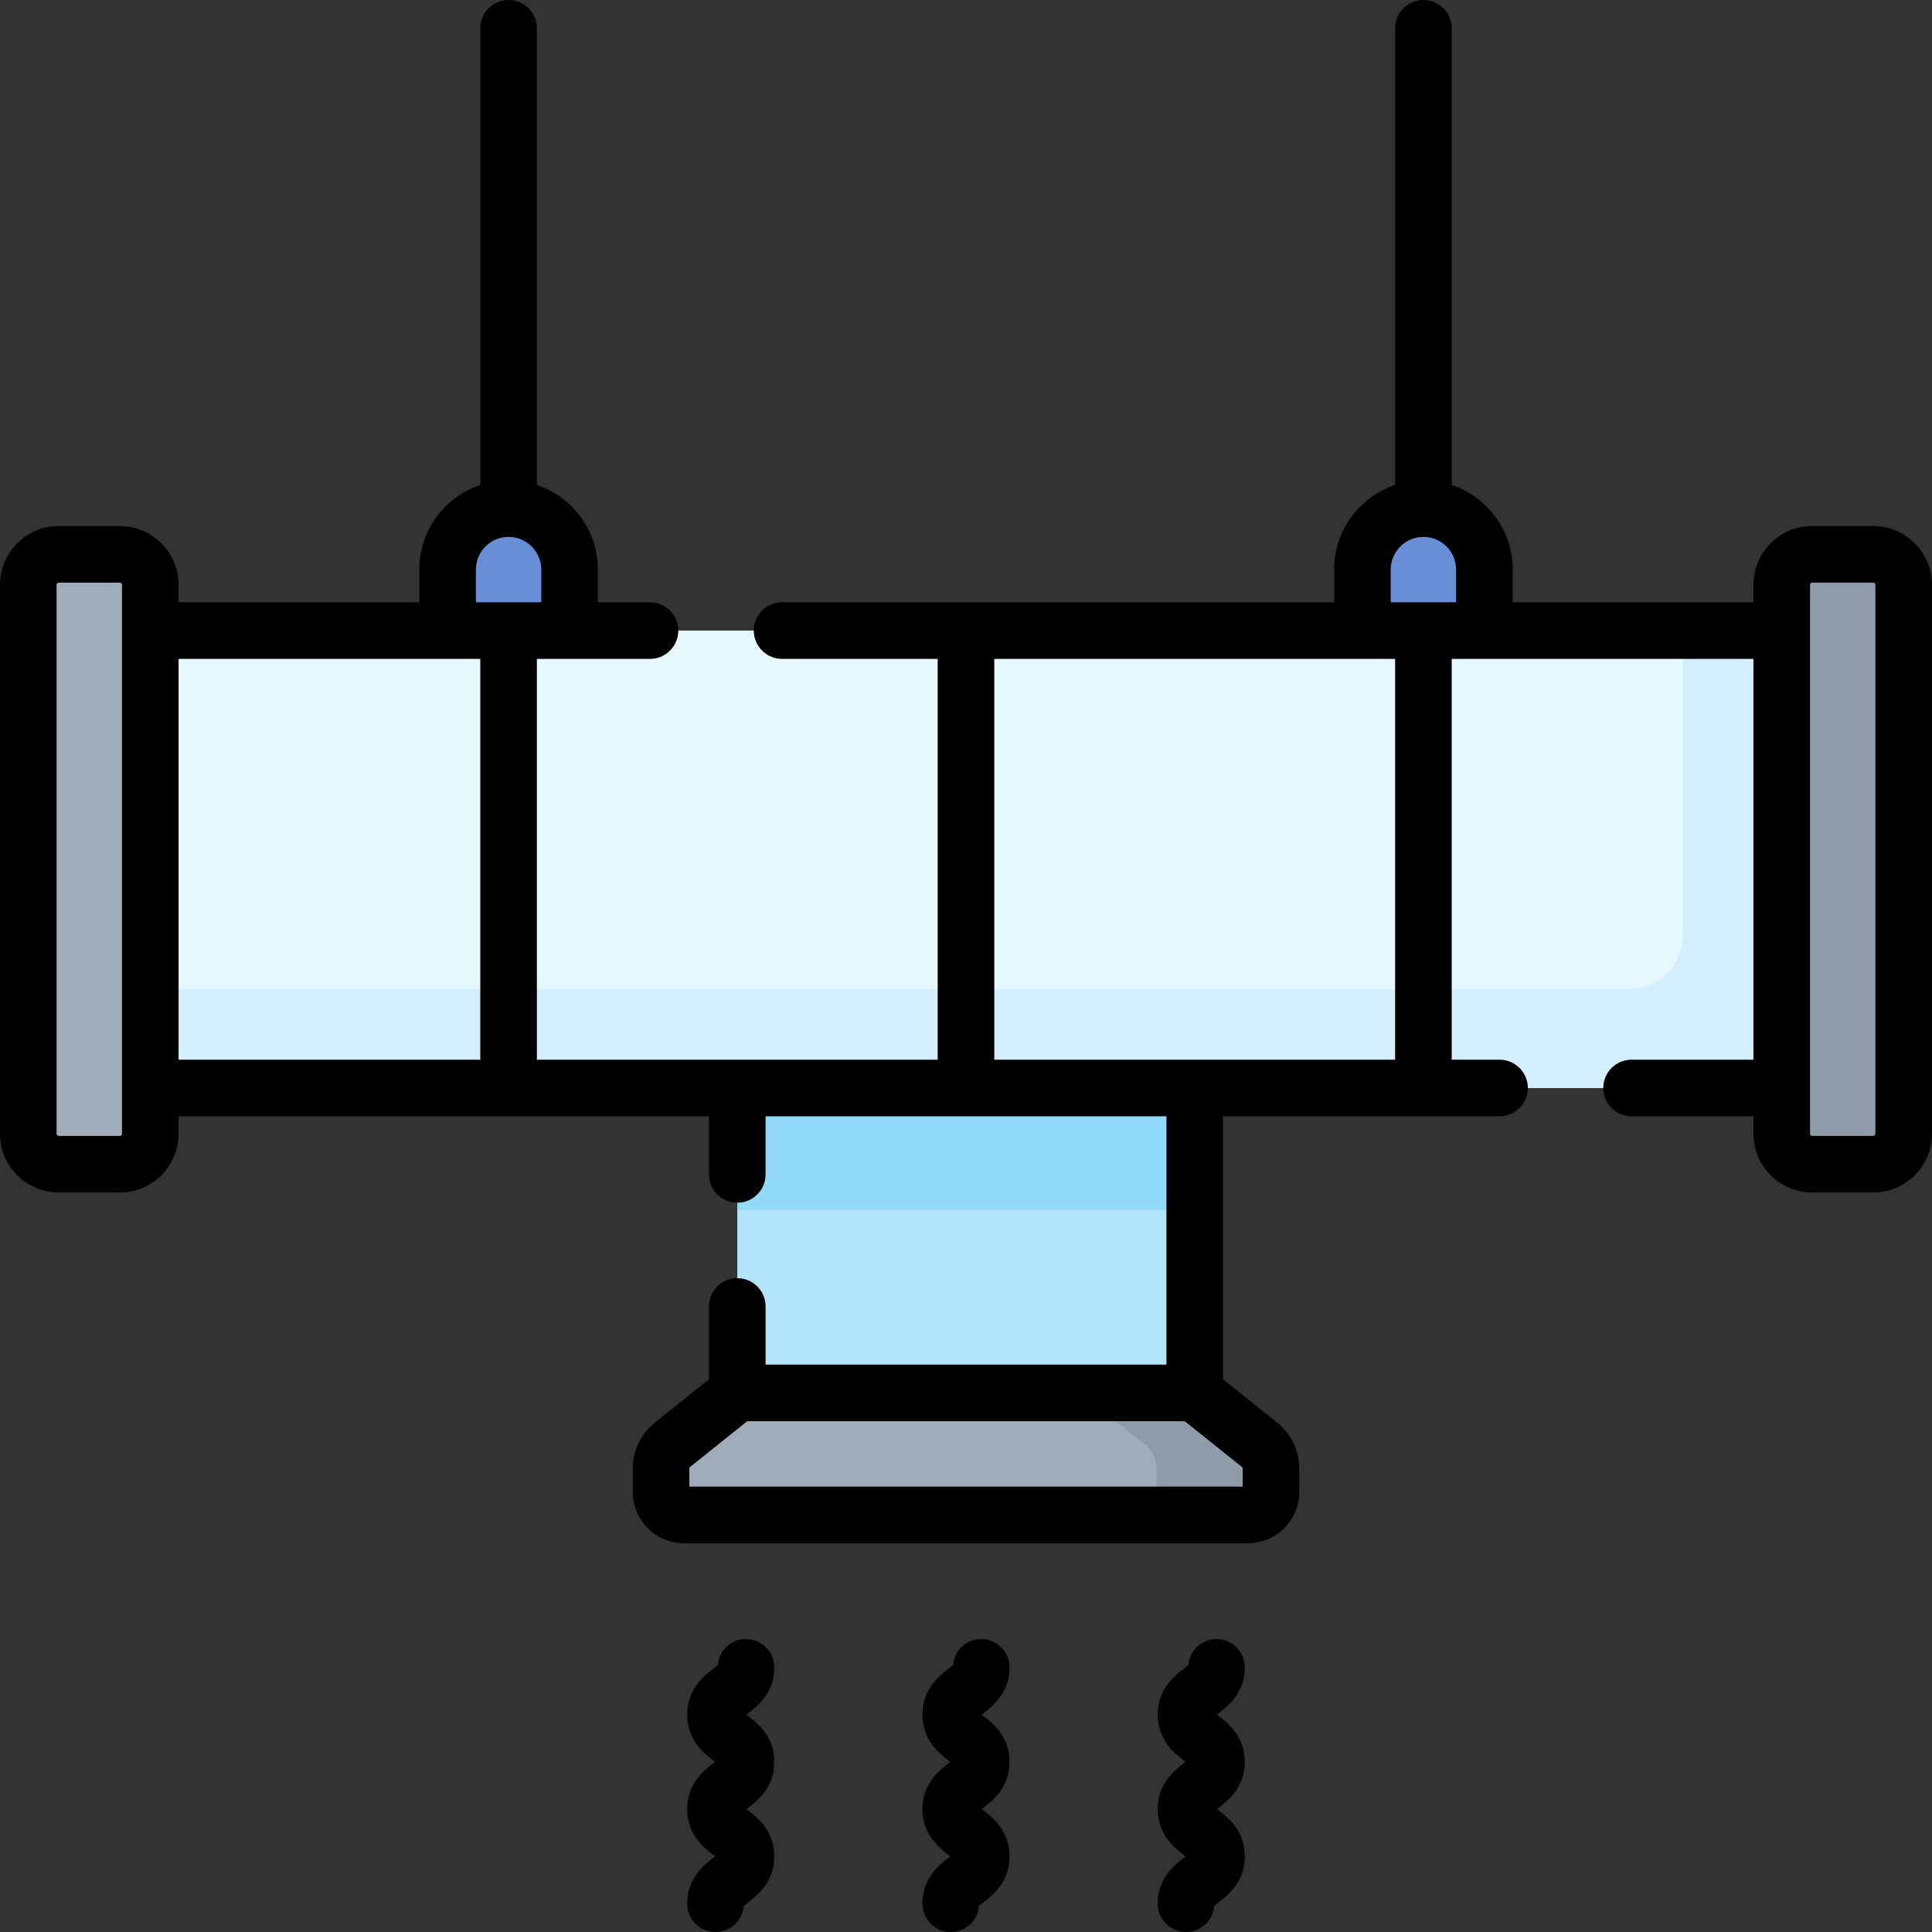 <svg width="109" height="109" viewBox="0 0 109 109" fill="none" xmlns="http://www.w3.org/2000/svg">
<rect x="0" y="0" width="109" height="109" fill="#333333" stroke="none"/>
<g clip-path="url(#clip0_1_3902)">
<path d="M25.253 35.575H32.135V32.134C32.135 30.234 30.594 28.693 28.694 28.693C26.794 28.693 25.253 30.234 25.253 32.134V35.575H25.253Z" fill="#688ED5"/>
<path d="M83.747 35.575H76.865V32.134C76.865 30.234 78.406 28.693 80.306 28.693C82.206 28.693 83.747 30.234 83.747 32.134V35.575H83.747Z" fill="#688ED5"/>
<path d="M8.479 35.576H100.522V61.383H8.479V35.576Z" fill="#E6F7FE"/>
<path d="M8.479 35.576H100.522V61.383H8.479V35.576Z" fill="#E6F7FE"/>
<path d="M94.93 35.576V52.781C94.93 54.443 93.582 55.791 91.92 55.791H8.479V61.383H100.522V35.576H94.93Z" fill="#D3EFFD"/>
<path d="M41.597 61.381H67.403V78.585H41.597V61.381Z" fill="#B2E5FB"/>
<path d="M41.597 61.381H67.403V68.263H41.597V61.381Z" fill="#91DAFA"/>
<path d="M107.403 32.994V63.962C107.403 64.912 106.633 65.682 105.683 65.682H102.242C101.292 65.682 100.521 64.912 100.521 63.962V32.994C100.521 32.044 101.292 31.273 102.242 31.273H105.683C106.633 31.273 107.403 32.044 107.403 32.994Z" fill="#8D9CA8"/>
<path d="M8.478 32.994V63.962C8.478 64.912 7.708 65.682 6.758 65.682H3.317C2.367 65.682 1.597 64.912 1.597 63.962V32.994C1.597 32.044 2.367 31.273 3.317 31.273H6.758C7.708 31.273 8.478 32.044 8.478 32.994Z" fill="#9FACBA"/>
<path d="M70.414 85.468H38.586C37.874 85.468 37.296 84.89 37.296 84.177V82.854C37.296 82.331 37.533 81.837 37.942 81.51L41.597 78.586H67.403L71.059 81.51C71.467 81.837 71.705 82.331 71.705 82.854V84.177C71.705 84.89 71.127 85.468 70.414 85.468Z" fill="#9FACBA"/>
<path d="M71.059 81.51L67.404 78.586H60.952L64.608 81.51C65.016 81.837 65.253 82.331 65.253 82.854V84.177C65.253 84.89 64.675 85.468 63.963 85.468H70.415C71.127 85.468 71.705 84.89 71.705 84.177V82.854C71.705 82.331 71.467 81.837 71.059 81.51Z" fill="#8D9CA8"/>
<path d="M105.683 29.677H102.242C100.413 29.677 98.925 31.165 98.925 32.994V33.98H85.344V32.134C85.344 29.915 83.9 28.027 81.903 27.358V1.597C81.903 0.715 81.189 0 80.307 0C79.425 0 78.71 0.715 78.71 1.597V27.358C76.713 28.027 75.269 29.915 75.269 32.135V33.98H44.124C43.242 33.98 42.527 34.694 42.527 35.576C42.527 36.458 43.242 37.173 44.124 37.173H52.903V59.786H30.29V37.173H36.672C37.554 37.173 38.269 36.458 38.269 35.576C38.269 34.694 37.554 33.98 36.672 33.98H33.731V32.134C33.731 29.915 32.287 28.027 30.29 27.358V1.597C30.29 0.715 29.575 0 28.693 0C27.811 0 27.097 0.715 27.097 1.597V27.358C25.1 28.027 23.656 29.915 23.656 32.135V33.98H10.075V32.995C10.075 31.166 8.587 29.678 6.758 29.678H3.317C1.488 29.677 0 31.166 0 32.994V63.962C0 65.791 1.488 67.279 3.317 67.279H6.758C8.587 67.279 10.075 65.791 10.075 63.962V62.979H40V66.258C40 67.14 40.715 67.855 41.597 67.855C42.479 67.855 43.193 67.14 43.193 66.258V62.979H65.807V76.99H43.193V73.709C43.193 72.827 42.479 72.112 41.597 72.112C40.715 72.112 40 72.827 40 73.709V77.819L36.944 80.264C36.153 80.897 35.699 81.841 35.699 82.854V84.178C35.699 85.77 36.994 87.065 38.586 87.065H70.414C72.006 87.065 73.301 85.77 73.301 84.178V82.854C73.301 81.841 72.848 80.897 72.056 80.264L69 77.819V62.979H84.601C85.483 62.979 86.198 62.265 86.198 61.383C86.198 60.501 85.483 59.786 84.601 59.786H81.903V37.173H98.925V59.786H92.052C91.17 59.786 90.455 60.501 90.455 61.383C90.455 62.265 91.17 62.979 92.052 62.979H98.925V63.962C98.925 65.791 100.413 67.279 102.242 67.279H105.683C107.512 67.279 109 65.791 109 63.962V32.994C109 31.166 107.512 29.677 105.683 29.677ZM70.108 82.854V83.871H38.892V82.854C38.892 82.816 38.909 82.781 38.939 82.757L42.157 80.183H66.843L70.061 82.757C70.091 82.781 70.108 82.816 70.108 82.854ZM78.462 32.134C78.462 31.118 79.29 30.29 80.307 30.29C81.323 30.29 82.151 31.118 82.151 32.134V33.98H78.462V32.134ZM26.849 32.134C26.849 31.118 27.677 30.29 28.693 30.29C29.71 30.29 30.538 31.118 30.538 32.134V33.98H26.849V32.134ZM6.882 63.962C6.882 64.031 6.826 64.086 6.758 64.086H3.317C3.249 64.086 3.193 64.031 3.193 63.962V32.994C3.193 32.926 3.249 32.871 3.317 32.871H6.758C6.826 32.871 6.882 32.926 6.882 32.994V63.962ZM10.075 37.173H27.097V59.786H10.075V37.173ZM78.71 59.786H56.097V37.173H78.71V59.786ZM105.807 63.962C105.807 64.031 105.751 64.086 105.683 64.086H102.242C102.174 64.086 102.118 64.031 102.118 63.962V32.994C102.118 32.926 102.174 32.871 102.242 32.871H105.683C105.751 32.871 105.807 32.926 105.807 32.994V63.962Z" fill="black"/>
<path d="M70.23 94.069C70.23 93.187 69.516 92.473 68.633 92.473C67.795 92.473 67.107 93.12 67.042 93.942C66.974 94.002 66.871 94.082 66.795 94.14C66.278 94.54 65.316 95.286 65.316 96.735C65.316 98.184 66.278 98.93 66.795 99.33C66.823 99.352 66.854 99.376 66.886 99.401C66.855 99.426 66.823 99.451 66.795 99.472C66.278 99.873 65.316 100.618 65.316 102.067C65.316 103.516 66.278 104.262 66.795 104.663C66.823 104.684 66.855 104.709 66.887 104.735C66.855 104.76 66.823 104.785 66.795 104.806C66.278 105.207 65.316 105.953 65.316 107.402C65.316 108.284 66.031 108.999 66.913 108.999C67.752 108.999 68.441 108.351 68.505 107.529C68.573 107.469 68.676 107.389 68.752 107.33C69.269 106.93 70.23 106.184 70.23 104.735C70.23 103.285 69.268 102.539 68.752 102.139C68.724 102.117 68.692 102.093 68.66 102.068C68.692 102.042 68.724 102.018 68.751 101.996C69.268 101.596 70.23 100.85 70.23 99.401C70.23 97.952 69.268 97.207 68.751 96.806C68.724 96.784 68.692 96.76 68.66 96.735C68.692 96.71 68.724 96.686 68.751 96.664C69.268 96.264 70.23 95.519 70.23 94.069Z" fill="black"/>
<path d="M56.957 94.069C56.957 93.187 56.242 92.473 55.36 92.473C54.521 92.473 53.833 93.12 53.768 93.942C53.7 94.002 53.597 94.081 53.522 94.14C53.005 94.54 52.043 95.286 52.043 96.735C52.043 98.184 53.005 98.93 53.522 99.33C53.55 99.352 53.581 99.376 53.613 99.401C53.581 99.426 53.55 99.451 53.522 99.472C53.005 99.873 52.043 100.618 52.043 102.067C52.043 103.516 53.005 104.262 53.522 104.663C53.55 104.684 53.581 104.709 53.614 104.735C53.582 104.76 53.55 104.785 53.522 104.806C53.005 105.207 52.043 105.953 52.043 107.402C52.043 108.284 52.758 108.999 53.64 108.999C54.479 108.999 55.167 108.351 55.231 107.529C55.299 107.469 55.403 107.389 55.478 107.33C55.995 106.93 56.957 106.184 56.957 104.735C56.957 103.285 55.995 102.539 55.478 102.139C55.45 102.117 55.419 102.093 55.386 102.068C55.419 102.042 55.45 102.018 55.478 101.996C55.995 101.596 56.957 100.851 56.957 99.401C56.957 97.952 55.995 97.207 55.478 96.806C55.45 96.784 55.419 96.76 55.387 96.735C55.419 96.71 55.45 96.686 55.478 96.664C55.995 96.264 56.957 95.519 56.957 94.069Z" fill="black"/>
<path d="M43.684 94.069C43.684 93.187 42.97 92.473 42.088 92.473C41.249 92.473 40.561 93.12 40.496 93.942C40.428 94.002 40.325 94.082 40.249 94.14C39.733 94.54 38.77 95.286 38.77 96.735C38.77 98.184 39.733 98.93 40.249 99.33C40.277 99.352 40.308 99.376 40.341 99.401C40.309 99.426 40.277 99.451 40.249 99.472C39.733 99.873 38.77 100.618 38.77 102.067C38.77 103.516 39.732 104.262 40.249 104.663C40.277 104.684 40.309 104.709 40.341 104.735C40.309 104.76 40.277 104.785 40.249 104.806C39.732 105.207 38.77 105.953 38.77 107.402C38.77 108.284 39.485 108.999 40.367 108.999C41.206 108.999 41.895 108.351 41.959 107.529C42.027 107.469 42.13 107.389 42.206 107.33C42.723 106.93 43.684 106.184 43.684 104.735C43.684 103.285 42.722 102.539 42.206 102.139C42.178 102.117 42.146 102.093 42.114 102.068C42.146 102.042 42.178 102.018 42.206 101.996C42.722 101.596 43.684 100.85 43.684 99.401C43.684 97.952 42.722 97.207 42.206 96.806C42.178 96.784 42.147 96.76 42.114 96.735C42.146 96.71 42.178 96.686 42.205 96.664C42.722 96.264 43.684 95.519 43.684 94.069Z" fill="black"/>
</g>
<defs>
<clipPath id="clip0_1_3902">
<rect width="109" height="109" fill="white"/>
</clipPath>
</defs>
</svg>
